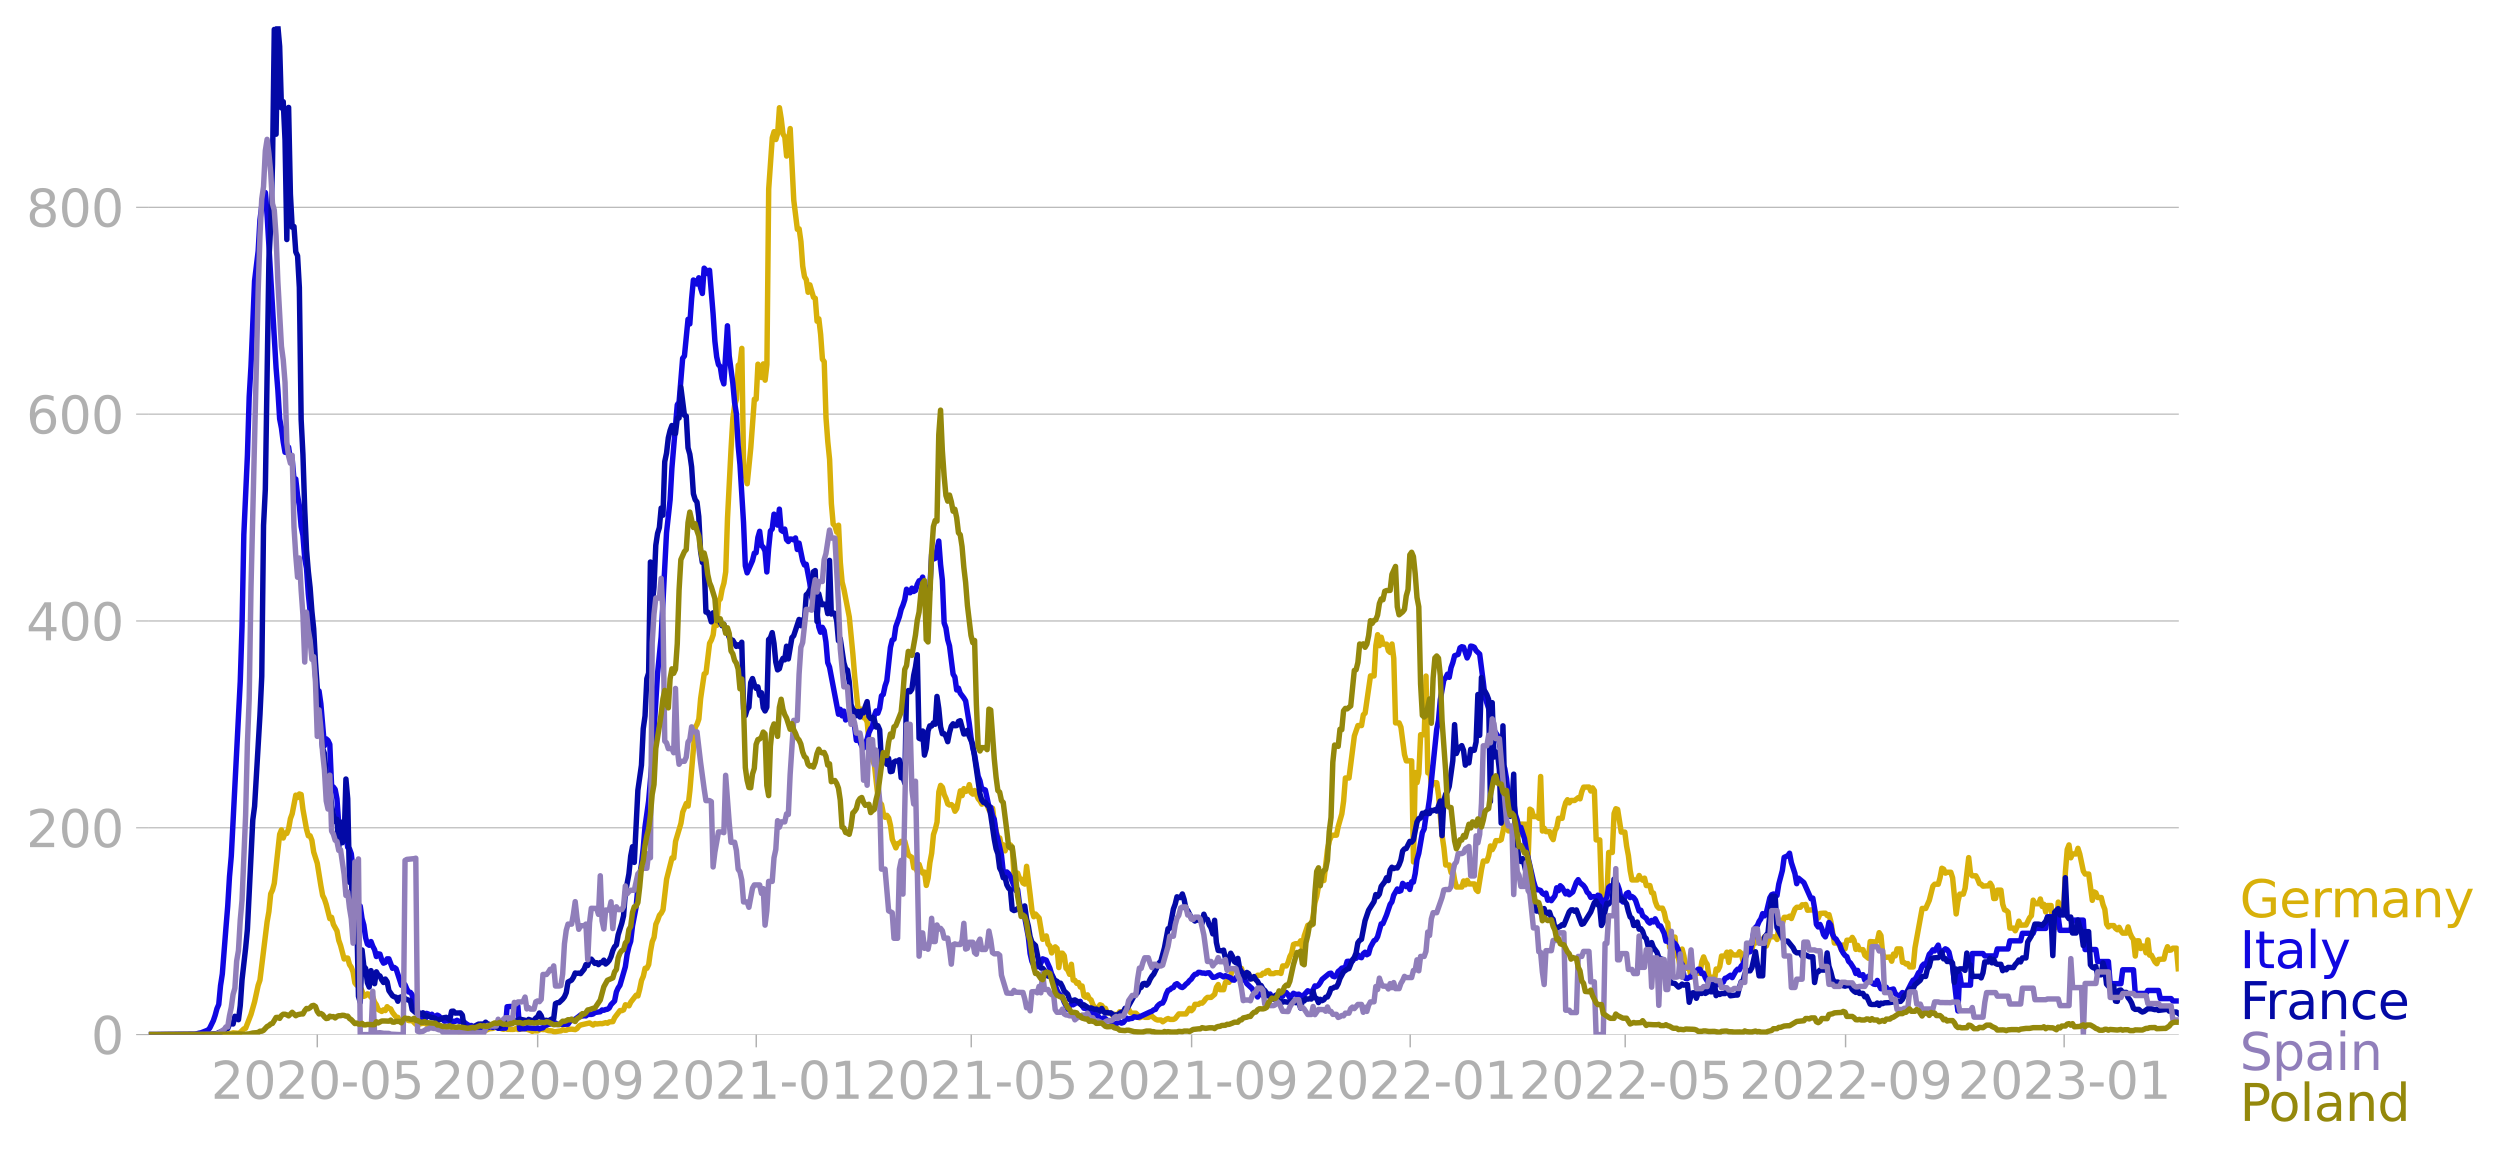 <svg xmlns="http://www.w3.org/2000/svg" xmlns:xlink="http://www.w3.org/1999/xlink" width="916.28" height="424.326" viewBox="0 0 687.21 318.245"><defs><style>*{stroke-linejoin:round;stroke-linecap:butt}</style></defs><g id="figure_1"><path id="patch_1" d="M0 318.245h687.21V0H0v318.245z" style="fill:none"/><g id="axes_1"><path id="patch_2" d="M40.922 284.4h558V7.2h-558v277.2z" style="fill:none"/><g id="matplotlib.axis_1"><g id="xtick_1"><g id="line2d_1"><defs><path id="m350185d85d" d="M0 0v3.5" style="stroke:#b0b0b0;stroke-width:.4"/></defs><use xlink:href="#m350185d85d" x="87.217" y="284.4" style="fill:#b0b0b0;stroke:#b0b0b0;stroke-width:.4"/></g><g id="text_1" style="fill:#b0b0b0" transform="matrix(.14 0 0 -.14 57.97 302.038)"><defs><path id="DejaVuSans-32" d="M1228 531h2203V0H469v531q359 372 979 998 621 627 780 809 303 340 423 576 121 236 121 464 0 372-261 606-261 235-680 235-297 0-627-103-329-103-704-313v638q381 153 712 231 332 78 607 78 725 0 1156-363 431-362 431-968 0-288-108-546-107-257-392-607-78-91-497-524-418-433-1181-1211z" transform="scale(.016)"/><path id="DejaVuSans-30" d="M2034 4250q-487 0-733-480-245-479-245-1442 0-959 245-1439 246-480 733-480 491 0 736 480 246 480 246 1439 0 963-246 1442-245 480-736 480zm0 500q785 0 1199-621 414-620 414-1801 0-1178-414-1799Q2819-91 2034-91q-784 0-1198 620-414 621-414 1799 0 1181 414 1801 414 621 1198 621z" transform="scale(.016)"/><path id="DejaVuSans-2d" d="M313 2009h1684v-512H313v512z" transform="scale(.016)"/><path id="DejaVuSans-35" d="M691 4666h2478v-532H1269V2991q137 47 274 70 138 23 276 23 781 0 1237-428 457-428 457-1159 0-753-469-1171Q2575-91 1722-91q-294 0-599 50Q819 9 494 109v635q281-153 581-228t634-75q541 0 856 284 316 284 316 772 0 487-316 771-315 285-856 285-253 0-505-56-251-56-513-175v2344z" transform="scale(.016)"/></defs><use xlink:href="#DejaVuSans-32"/><use xlink:href="#DejaVuSans-30" x="63.623"/><use xlink:href="#DejaVuSans-32" x="127.246"/><use xlink:href="#DejaVuSans-30" x="190.869"/><use xlink:href="#DejaVuSans-2d" x="254.492"/><use xlink:href="#DejaVuSans-30" x="290.576"/><use xlink:href="#DejaVuSans-35" x="354.199"/></g></g><g id="xtick_2"><use xlink:href="#m350185d85d" id="line2d_2" x="147.795" y="284.4" style="fill:#b0b0b0;stroke:#b0b0b0;stroke-width:.4"/><g id="text_2" style="fill:#b0b0b0" transform="matrix(.14 0 0 -.14 118.547 302.038)"><defs><path id="DejaVuSans-39" d="M703 97v575q238-113 481-172 244-59 479-59 625 0 954 420 330 420 377 1277-181-269-460-413-278-144-615-144-700 0-1108 423-408 424-408 1159 0 718 425 1152 425 435 1131 435 810 0 1236-621 427-620 427-1801 0-1103-524-1761Q2575-91 1691-91q-238 0-482 47Q966 3 703 97zm1256 1978q425 0 673 290 249 291 249 798 0 503-249 795-248 292-673 292t-673-292q-248-292-248-795 0-507 248-798 248-290 673-290z" transform="scale(.016)"/></defs><use xlink:href="#DejaVuSans-32"/><use xlink:href="#DejaVuSans-30" x="63.623"/><use xlink:href="#DejaVuSans-32" x="127.246"/><use xlink:href="#DejaVuSans-30" x="190.869"/><use xlink:href="#DejaVuSans-2d" x="254.492"/><use xlink:href="#DejaVuSans-30" x="290.576"/><use xlink:href="#DejaVuSans-39" x="354.199"/></g></g><g id="xtick_3"><use xlink:href="#m350185d85d" id="line2d_3" x="207.879" y="284.4" style="fill:#b0b0b0;stroke:#b0b0b0;stroke-width:.4"/><g id="text_3" style="fill:#b0b0b0" transform="matrix(.14 0 0 -.14 178.631 302.038)"><defs><path id="DejaVuSans-31" d="M794 531h1031v3560L703 3866v575l1116 225h631V531h1031V0H794v531z" transform="scale(.016)"/></defs><use xlink:href="#DejaVuSans-32"/><use xlink:href="#DejaVuSans-30" x="63.623"/><use xlink:href="#DejaVuSans-32" x="127.246"/><use xlink:href="#DejaVuSans-31" x="190.869"/><use xlink:href="#DejaVuSans-2d" x="254.492"/><use xlink:href="#DejaVuSans-30" x="290.576"/><use xlink:href="#DejaVuSans-31" x="354.199"/></g></g><g id="xtick_4"><use xlink:href="#m350185d85d" id="line2d_4" x="266.979" y="284.4" style="fill:#b0b0b0;stroke:#b0b0b0;stroke-width:.4"/><g id="text_4" style="fill:#b0b0b0" transform="matrix(.14 0 0 -.14 237.731 302.038)"><use xlink:href="#DejaVuSans-32"/><use xlink:href="#DejaVuSans-30" x="63.623"/><use xlink:href="#DejaVuSans-32" x="127.246"/><use xlink:href="#DejaVuSans-31" x="190.869"/><use xlink:href="#DejaVuSans-2d" x="254.492"/><use xlink:href="#DejaVuSans-30" x="290.576"/><use xlink:href="#DejaVuSans-35" x="354.199"/></g></g><g id="xtick_5"><use xlink:href="#m350185d85d" id="line2d_5" x="327.556" y="284.4" style="fill:#b0b0b0;stroke:#b0b0b0;stroke-width:.4"/><g id="text_5" style="fill:#b0b0b0" transform="matrix(.14 0 0 -.14 298.308 302.038)"><use xlink:href="#DejaVuSans-32"/><use xlink:href="#DejaVuSans-30" x="63.623"/><use xlink:href="#DejaVuSans-32" x="127.246"/><use xlink:href="#DejaVuSans-31" x="190.869"/><use xlink:href="#DejaVuSans-2d" x="254.492"/><use xlink:href="#DejaVuSans-30" x="290.576"/><use xlink:href="#DejaVuSans-39" x="354.199"/></g></g><g id="xtick_6"><use xlink:href="#m350185d85d" id="line2d_6" x="387.641" y="284.4" style="fill:#b0b0b0;stroke:#b0b0b0;stroke-width:.4"/><g id="text_6" style="fill:#b0b0b0" transform="matrix(.14 0 0 -.14 358.393 302.038)"><use xlink:href="#DejaVuSans-32"/><use xlink:href="#DejaVuSans-30" x="63.623"/><use xlink:href="#DejaVuSans-32" x="127.246"/><use xlink:href="#DejaVuSans-32" x="190.869"/><use xlink:href="#DejaVuSans-2d" x="254.492"/><use xlink:href="#DejaVuSans-30" x="290.576"/><use xlink:href="#DejaVuSans-31" x="354.199"/></g></g><g id="xtick_7"><use xlink:href="#m350185d85d" id="line2d_7" x="446.741" y="284.4" style="fill:#b0b0b0;stroke:#b0b0b0;stroke-width:.4"/><g id="text_7" style="fill:#b0b0b0" transform="matrix(.14 0 0 -.14 417.493 302.038)"><use xlink:href="#DejaVuSans-32"/><use xlink:href="#DejaVuSans-30" x="63.623"/><use xlink:href="#DejaVuSans-32" x="127.246"/><use xlink:href="#DejaVuSans-32" x="190.869"/><use xlink:href="#DejaVuSans-2d" x="254.492"/><use xlink:href="#DejaVuSans-30" x="290.576"/><use xlink:href="#DejaVuSans-35" x="354.199"/></g></g><g id="xtick_8"><use xlink:href="#m350185d85d" id="line2d_8" x="507.318" y="284.4" style="fill:#b0b0b0;stroke:#b0b0b0;stroke-width:.4"/><g id="text_8" style="fill:#b0b0b0" transform="matrix(.14 0 0 -.14 478.07 302.038)"><use xlink:href="#DejaVuSans-32"/><use xlink:href="#DejaVuSans-30" x="63.623"/><use xlink:href="#DejaVuSans-32" x="127.246"/><use xlink:href="#DejaVuSans-32" x="190.869"/><use xlink:href="#DejaVuSans-2d" x="254.492"/><use xlink:href="#DejaVuSans-30" x="290.576"/><use xlink:href="#DejaVuSans-39" x="354.199"/></g></g><g id="xtick_9"><use xlink:href="#m350185d85d" id="line2d_9" x="567.403" y="284.4" style="fill:#b0b0b0;stroke:#b0b0b0;stroke-width:.4"/><g id="text_9" style="fill:#b0b0b0" transform="matrix(.14 0 0 -.14 538.155 302.038)"><defs><path id="DejaVuSans-33" d="M2597 2516q453-97 707-404 255-306 255-756 0-690-475-1069Q2609-91 1734-91q-293 0-604 58T488 141v609q262-153 574-231 313-78 654-78 593 0 904 234t311 681q0 413-289 645-289 233-804 233h-544v519h569q465 0 712 186t247 536q0 359-255 551-254 193-729 193-260 0-557-57-297-56-653-174v562q360 100 674 150t592 50q719 0 1137-327 419-326 419-882 0-388-222-655t-631-370z" transform="scale(.016)"/></defs><use xlink:href="#DejaVuSans-32"/><use xlink:href="#DejaVuSans-30" x="63.623"/><use xlink:href="#DejaVuSans-32" x="127.246"/><use xlink:href="#DejaVuSans-33" x="190.869"/><use xlink:href="#DejaVuSans-2d" x="254.492"/><use xlink:href="#DejaVuSans-30" x="290.576"/><use xlink:href="#DejaVuSans-31" x="354.199"/></g></g></g><g id="matplotlib.axis_2"><g id="ytick_1"><path id="line2d_10" d="M40.922 284.4h558" clip-path="url(#p848be36800)" style="fill:none;stroke:#b0b0b0;stroke-width:.3;stroke-linecap:square"/><g id="line2d_11"><defs><path id="m5c9bb2a966" d="M0 0h-3.5" style="stroke:#b0b0b0;stroke-width:.3"/></defs><use xlink:href="#m5c9bb2a966" x="40.922" y="284.4" style="fill:#b0b0b0;stroke:#b0b0b0;stroke-width:.3"/></g><use xlink:href="#DejaVuSans-30" id="text_10" style="fill:#b0b0b0" transform="matrix(.14 0 0 -.14 25.015 289.719)"/></g><g id="ytick_2"><path id="line2d_12" d="M40.922 227.547h558" clip-path="url(#p848be36800)" style="fill:none;stroke:#b0b0b0;stroke-width:.3;stroke-linecap:square"/><use xlink:href="#m5c9bb2a966" id="line2d_13" x="40.922" y="227.547" style="fill:#b0b0b0;stroke:#b0b0b0;stroke-width:.3"/><g id="text_11" style="fill:#b0b0b0" transform="matrix(.14 0 0 -.14 7.2 232.866)"><use xlink:href="#DejaVuSans-32"/><use xlink:href="#DejaVuSans-30" x="63.623"/><use xlink:href="#DejaVuSans-30" x="127.246"/></g></g><g id="ytick_3"><path id="line2d_14" d="M40.922 170.694h558" clip-path="url(#p848be36800)" style="fill:none;stroke:#b0b0b0;stroke-width:.3;stroke-linecap:square"/><use xlink:href="#m5c9bb2a966" id="line2d_15" x="40.922" y="170.694" style="fill:#b0b0b0;stroke:#b0b0b0;stroke-width:.3"/><g id="text_12" style="fill:#b0b0b0" transform="matrix(.14 0 0 -.14 7.2 176.012)"><defs><path id="DejaVuSans-34" d="M2419 4116 825 1625h1594v2491zm-166 550h794V1625h666v-525h-666V0h-628v1100H313v609l1940 2957z" transform="scale(.016)"/></defs><use xlink:href="#DejaVuSans-34"/><use xlink:href="#DejaVuSans-30" x="63.623"/><use xlink:href="#DejaVuSans-30" x="127.246"/></g></g><g id="ytick_4"><path id="line2d_16" d="M40.922 113.84h558" clip-path="url(#p848be36800)" style="fill:none;stroke:#b0b0b0;stroke-width:.3;stroke-linecap:square"/><use xlink:href="#m5c9bb2a966" id="line2d_17" x="40.922" y="113.84" style="fill:#b0b0b0;stroke:#b0b0b0;stroke-width:.3"/><g id="text_13" style="fill:#b0b0b0" transform="matrix(.14 0 0 -.14 7.2 119.16)"><defs><path id="DejaVuSans-36" d="M2113 2584q-425 0-674-291-248-290-248-796 0-503 248-796 249-292 674-292t673 292q248 293 248 796 0 506-248 796-248 291-673 291zm1253 1979v-575q-238 112-480 171-242 60-480 60-625 0-955-422-329-422-376-1275 184 272 462 417 279 145 613 145 703 0 1111-427 408-426 408-1160 0-719-425-1154Q2819-91 2113-91q-810 0-1238 620-428 621-428 1799 0 1106 525 1764t1409 658q238 0 480-47t505-140z" transform="scale(.016)"/></defs><use xlink:href="#DejaVuSans-36"/><use xlink:href="#DejaVuSans-30" x="63.623"/><use xlink:href="#DejaVuSans-30" x="127.246"/></g></g><g id="ytick_5"><path id="line2d_18" d="M40.922 56.987h558" clip-path="url(#p848be36800)" style="fill:none;stroke:#b0b0b0;stroke-width:.3;stroke-linecap:square"/><use xlink:href="#m5c9bb2a966" id="line2d_19" x="40.922" y="56.987" style="fill:#b0b0b0;stroke:#b0b0b0;stroke-width:.3"/><g id="text_14" style="fill:#b0b0b0" transform="matrix(.14 0 0 -.14 7.2 62.306)"><defs><path id="DejaVuSans-38" d="M2034 2216q-450 0-708-241-257-241-257-662 0-422 257-663 258-241 708-241t709 242q260 243 260 662 0 421-258 662-257 241-711 241zm-631 268q-406 100-633 378-226 279-226 679 0 559 398 884 399 325 1092 325 697 0 1094-325t397-884q0-400-227-679-226-278-629-378 456-106 710-416 255-309 255-755 0-679-414-1042Q2806-91 2034-91q-771 0-1186 362-414 363-414 1042 0 446 256 755 257 310 713 416zm-231 997q0-362 226-565 227-203 636-203 407 0 636 203 230 203 230 565 0 363-230 566-229 203-636 203-409 0-636-203-226-203-226-566z" transform="scale(.016)"/></defs><use xlink:href="#DejaVuSans-38"/><use xlink:href="#DejaVuSans-30" x="63.623"/><use xlink:href="#DejaVuSans-30" x="127.246"/></g></g></g><path id="line2d_20" d="m40.922 284.4 20.685-.081 1.97-.244.493-.162 1.477.122.493-.244.985-.975.492-.162 1.478-3.817.985-3.452.985-4.549.492-1.42 1.97-16.042.493-2.802.492-4.873.493-1.056.492-1.827 1.478-13.482.492-1.219.493 2.234.492-1.38.493.12.492-1.258.493-2.802.492-1.34.985-5.117.493.65.492-.975.493.163.492 4.06.985 5.483.493 1.787h.492l.493 1.259.492 3.208.985 3.086.985 6.132.493 2.72.492.976.493 1.502.985 3.899.492-.366.493 1.95.985 1.786.492 2.6.493 1.38.985 3.736.492-.284.493.04.492 1.787.493.731.492 1.3.493 3.005.492.609.493.081.492.447.493 1.096.492 1.462.493-.203.492-.487.493.122.492.812.493-.04.492 1.38.493.73.492 1.3.985.528.493-.446.492.203.493-1.056.492.447.493.162.492.975.985 1.258.493.082.492 1.137.493-.488h.492l.493-.324.985.568h.985l.985.975.492-.203.493.203.492-.163.985-.122 1.478.934H119.722l.493.163h.492l.493-.122.985.163.492-.041.985.284.493.366.492.203.493.08.492.204.493.081 1.97-.081.985-.487 1.97.08h.492l.493.123h.492l.493.284.985-.447.492-.243.985-.082.493-.203.492-.325 1.478.65.492.122.493-.244.492.244 1.478.04.492-.04.493-.244.492.285 1.97-.244 1.478.528.492.244.493-.163.985.04.492-.324.493-.122.492.081.493-.04.985.325.985.08.492.204h.492l.985-.163.493-.04.492-.325.493.122h.492l.493-.244.985-.04.985.121.492-.284.493-.65.492-.325 2.463-.568.985.568.492-.406.493.122.985-.122.492.04.985-.283.493.162.492-.365.985-.082.493-1.096 1.477-1.95.493.041.492-.243.493-1.381.985.284.492-1.015 1.478-1.909.492.203.493-1.868.492-2.396.493-1.137.492-2.193h.493l.492-1.015.493-3.614.492-2.68.493-1.178.492-3.614.493-1.097.492-1.38.493-.569.492-.934.985-8.406 1.478-5.848.492.04.493-4.588 1.477-4.954.493-3.087.985-2.396.492.731.493-4.264 1.477-17.421.493-.812.492-1.422.493-5.644.985-6.782.492-.244.985-8.162.493-.894.492-1.421.493-4.183.492 1.584.493-6.741.492-.528.493-2.68.492-1.665.493-3.127.492-14.701.985-19.208.493-8.366.492-3.573.493-1.544.492-9.38.493-.406.492-4.224.493 33.016.985 4.182.985-9.868.985-13.36h.492l.493-9.625.985 3.655.492-3.736.493 4.467.492-4.304.493-48.244.985-14.092.492-1.665.493 2.152.492-1.665.493-7.066.492 3.046.493 4.183.492.812.493 5.239.985-7.554.985 19.696.985 8 .492-.122.493 3.493.492 6.74.493 2.925.492.812.493 3.452.492-2.03.985 3.41.493.285.492 6.294.493-.65.492 4.264.493 6.823.492.69.493 15.432.492 6.578.493 4.873.492 12.143.493 5.604.492.528.493 1.705.492-1.908.493 10.274.492 5.36.493 1.95 1.477 7.634.985 10.193.493 6.05.985 9.544.492-.487.493.081.492 2.315.493.162.492 1.056.493 5.28.985 5.278.492 1.056.985 8.975.493 1.543.492.488.493 2.477.492 1.056.493-.528.492.69.493 2.071.492 3.817.985 2.356.493-1.178.492-.122.493-.487h.985l.985 3.777.985.65.492 2.842.493-.04.492 1.096.493-1.99.492 1.502.493.894.492-.284.493 3.654.492-1.99.493-4.263.492-2.6.493-5.116.492-1.462.493-1.99.492-8.284.493-1.787.492.528.493 1.99.492 1.096.493 1.503.492.284.493-.122.492.447.493 1.38.492-.73.985-4.874.492 1.3.493-1.909.492.772.493-.203.492-1.665.493 2.193.492.406.493-.975.985 2.274.492.569.493.893.492-.243.493-.69.985 2.517.492.69.493-1.137.492 3.818.985 4.75.493-.405.492 2.518.493-.65.492 1.665.493-1.462.492.284.493-.447.492.853.493 7.635.492.568.493-1.3.492 1.382.493.284.492 1.056.493.284.492-4.873.985 7.878.493 4.305.492 1.665.493-.731.985 1.096.985 5.848.492-.65.493-.284.492 2.274.493.487.492 1.909.493-1.218.492-.447.493.447.492 5.238.493-3.939h.492l.493.65.492 3.492.493.488.492 1.177.493-2.761.492 4.345.493.081.492.813.493-.204.492 1.219.493-.285.492 2.762.493.325.492-.65.493 1.056.492.325.493 1.3.492.811h.985l.493-.771.492.203.493.812.492-.04.493 1.258h.985l.492.69.493-.324.492.365.493-.406.492-.65h.985l.493-.365.985-.244.492.853.493.163h.985l.492.487.493.772.985-.366.492.244h.985l.493-.285h.492l.985.813.493.203h.985l.492.487.985-.69.493-.203.492.243h.985l.493-.243.985-1.26h1.97l.985-1.542.492.65.493-.488.492-1.259h.985l.493-.365.492.04.493-.487.492-.69.493-.407h.985l.985-.852.492-1.95.493-.73.492 1.42h.985l.493-1.99.492-.527.493.487.985-3.736h.985l.492.569.493-.812.492.162.493 1.95.492-.326h.985l.493.731.492.447.493-.365.492-.041.493-.528h.985l.492-.569.493.082.492-.65.493-.162.492.852h.985l.493-.243h.985l.492.203.493-2.071h.985l.492-.975.493-1.624.492-.894.493-2.396.492-.203h.985l.493-.812.492 1.909.493-3.25.985-2.923h.985l.492-2.68.493-3.574.492-1.705.493-2.843.492-1.503h.985l.985-8.528.493-2.355.492-1.178.493-.406h.985l.492-2.396.985-3.451.493-3.534.492-6.335h.985l1.478-11.573.985-2.843h.985l.492-2.964.493-.447 1.477-10.234h.985l.492-8.325.493-3.005.492 3.005.493-2.314.492 1.908h.985l.493 1.828.492.446.493-2.314.492 3.939.493 17.746h.985l.492 1.178.985 7.553.493 1.706h1.477l.493 27.777.492-24.57.493 2.762.492-2.436.493-10.721h.985l.492-16.122.493 26.6.492-1.544.493 5.157.492-.893h.985l.493 3.452.985 11.127.492 3.33.493 4.71h.985l.492 2.071.493-.852.492 2.964.493 1.868h1.477l.493-1.665.492 1.056.493-1.218.492.974h1.478l.492 1.625.493.446.985-6.091.492-2.274h.985l.493-1.462.492-2.68.493 1.015.492-.934.493-1.543h.985l.492-.284.985-4.67.493.73.492 1.544h.985l.493-1.056.492 2.883.493-.081.492-.975.493-2.64 1.477.041.493 9.543.492-13.685.493.325.492 1.705h.985l.493.488.492-11.493.493 14.985.492-.771.493.934h.985l.492 1.421.493.772.492-2.437.493-.893.492-2.518h.985l.493-2.6.492-1.745.493-.772.492.853.493-.65h.985l.985-.772.492.325.493-1.99.492-1.218 1.478-.04.492 1.096.493-.853.492.731.493 13.564h.985l.492 14.538.985 1.218.493-.568.492-11.736h.985l.493-10.721.492-1.3.493.203.985 6.213h.985l.492 3.858.493 2.6.492 4.142.493 2.558h1.477l.493-1.218.492.893.493.406.492-.568.493 2.03h.985l.492 1.95.493.121.492 2.315.493 1.3.492.527h.985l.493 1.178.492 2.274.493.65.492 6.7.493.528.492-3.37h.493l.492 4.954.493.934.492 2.721.493-5.32.492 1.909.493 3.37h.985l.492 2.478.493-2.193.492 1.665.493-.61h.985l.492-3.167.493-1.3.492 1.34.493.69.492 3.534h.985l.493.812.492-3.046.493.325.492-1.015.493-2.883h.985l.492-1.056.493 2.802.492-2.883.493.609.492.244h.985l.493-.894.492.447.493 2.152.492-1.015.493-1.909h.985l.492-.243.493-2.559.492.731.493-1.502.492.65h.985l.493-.894.492 2.558.985-2.599.985.082h.492l.493.73.492-3.451.493-1.828.492.812.493-1.624h.985l.492-.325.493.65.985-2.599.492-.487h.985l.493-.69.492.04.493-.122.492 1.584.985-.081h.493l.492.162.493 1.218.492.853.493-1.259.985-.081h.492l.493.65.492-.244.493 1.828.985 5.97h.985l.492.811.493 1.097.492-1.38.493 1.055.492-2.355h.985l.493-.772.492.812.493 2.477.492-1.096.493 1.178h.985l.492 1.543.985.812.493-4.589.985.081h.492l.493-.243.492-2.275.493.772.492 5.036.493.974 1.477-.081.493 1.137.492-1.95.493.488.492-1.908h.985l.493 3.654.492.082.493.406.492-.122.493.934h.985l.492-5.239 1.97-10.842h.985l.985-2.234.985-3.898.493-.528h.985l.492-1.787.493-2.6.492.244.493 1.097.492-.244h.985l.493 1.503.985 9.95.492-3.453.493-1.99h.985l.492-1.624.985-8.406.493 4.304.492.69h.985l.493.894.492 1.26.493.162.492.528.985-.082h.493l.492-.73.493.812.492 3.41.493-.04.492-2.274h.985l.493 3.898.492 1.503.493.203.492.447.493 4.386h.985l.492.73.493-1.055.492-1.584.493 1.096 1.477-.04.985-1.99.493-.569.492-4.264.493.975h.985l.492-1.3.493 2.031.492-.569.493 2.112.492-1.787h.985l.493 5.97.492.162.493-.121.492-6.945.493 1.747h.985l.492-10.112.493-6.092.492-1.259.493 3.534.492-1.056h.985l.493-1.543.492 1.543.985 4.71.493.813h.985l.985 7.228.492-2.315.493.244.492 1.3h.985l.493 1.99.492 1.258.493 4.061.492.772.493-.366h.985l.492.772.493.365.492-.65.493.975.492.61h.985l.493-1.706.492 1.665.493 1.096.492.69.493 4.549.492-4.183h.493l.492 2.112.493-.69.492.08.493 1.787.492-3.533.493 4.183h.492l.985 1.868.493.487.492-1.177.985-.081h.493l.492-2.153.493-1.259.492.975.493-.081.492-.488h.985l.493 5.645h0" clip-path="url(#p848be36800)" style="fill:none;stroke:#d8b009;stroke-width:1.5;stroke-linecap:square"/><path id="line2d_21" d="m40.922 284.4 12.313-.081.492-.04.985-.285.493-.081 1.97-.772.492-.568.985-2.03.493-1.463.492-1.827.493-1.137.492-5.198.493-3.208.985-12.549.492-6.01.493-8.162.492-5.645 2.463-47.96.492-15.31.493-25.096.985-21.726.492-16.163.493-8.447.985-23.431.985-8.163.492-8.568.493-3.818.985-3.736.492 6.213 2.463 41.95.492 6.091.493 7.96.492 2.518.493 3.817.492 2.843.493.08.492-1.461.493 3.452.492-.203.493 5.563.492-.081.493 4.548.492 2.762.493 5.726.492 2.477.493 6.294.492 2.721.493 7.025.492 4.914.493 6.173.492 4.63.985 13.4.493-2.396.492 3.493.985 11.533.493-1.868.492.447.493 1.055.492 11.371.493.366.492.65.493 2.598.492 7.066.493.488.492.04.493 1.665.492.812.493 3.25.492.405.493 1.381.985 8.853.492 1.38.493 3.859.492.284.493 3.411.492 1.787.493 3.492.492 1.746.493.325.492-1.015.493 1.3.492.934.493 1.868.492-.731.493.08.492 1.585.493.893.492-.203.493-.975h.492l.985 2.6.493-.244.492.365 1.478 4.548.492-.527.493.365.492 1.178.493.812.492.122.493.65.492 3.005.493 1.3.492.69.493 1.664.492.082.493.69.492-.203.493-2.112.492.163.493.609.492-.528.493.609.492-.081.493-.284.492.243.493.731.492.122.493.569.492-.082.493-.203.492.528.493.081.492-.324.493.04.492-.284.493.244.985.08.492.163.493.406.985.61.492-.082.493.325 1.477.569.493-.163h.492l.493-.122.492-.284.493.244.985-.285.492.244.493-.325.985.569 1.477-.04h.493l.492-5.89.985-.08 1.478.162.492-.244.493 6.295.492-.122.985.04.493-.243 2.462.162.493-.162.492.284.493-.203.492-.081.493-.61.492-.121.493-.244.492-.08.493-.326.984.04.493.407 2.955-.081.492-.731.493-.325.985-.325.985-.731.492-.406.493.284.492-.081.493.04.492-.405h.985l.493-.122.492-.406 1.478-.203.492-.488.493.081.492-.203.493-.08.492-.326.493-.934.985-1.015.492-2.477.493-1.097.492-.73 1.478-5.077.492-3.41.493-2.153.492-1.462.493-4.224.985-5.157.492-5.36.985-6.457.493-4.386.492-5.93.985-6.984.985-11.33 1.478-23.797.985-9.99 1.477-28.67.985-9.056.493-8.731 1.477-17.422.493-.69.985-12.061.492-.65.985-10.07.493 1.258.492-6.863.493-5.198.492.244.493.852.492-1.705.493 2.761.492 1.543.493-6.944.492.528.493.975.492-.934.985 11.98.493 7.512.492 4.305.493 2.152.492.528.493 3.249.492 1.502.985-15.96.493 8.285.985 7.432.492 5.36.493 3.087.492 8.852.493 5.158.985 15.96.492 11.857.493 1.909 1.477-3.37.493-2.031.492-.122.493-4.183.492-1.705.493 3.939.492.406.493 1.096.492 5.726.493-6.416.492-4.833.493-.568.492-4.061.493 1.34.492 1.665.493-4.386.492 5.807.493.325.492-.65.493 2.884.492.528.493-.69.492.04.493.203.492-.528.493 3.168.492-1.747.985 4.833.493 1.178.492-.203.985 5.238.493 3.696.492 1.705.493-.365.492 2.883.493 4.061.492 1.462.493-1.34.492.893.493 3.127.492 5.685.493 1.219 2.462 12.954.493-1.34.492 1.787.493-1.3.492 2.437.493-.447.985-1.462.492 2.071.493 1.584.492 3.858.493-1.178.492 1.625.493 1.137.492.528.985-2.437.493-1.787.492-1.096.493-.61.492-2.923.493-1.34.492.609.493-1.38.492-3.371.493-.407.492-2.314.493-1.462.985-9.137.492-2.03.493-.244.492-3.412.985-2.761.493-1.99.492-1.178.493-1.502.492-2.883.493.852.492.122.493-1.259.492.894.493-.285.492-1.665.493-.974.492.162.493-1.177.985 9.3.492-6.498.493.568.492-9.624.493 1.3.492-.204.985-4.751.493 6.416.492 4.345.493 11.737.492 1.38.493 3.249.492 1.706.985 7.756.493.812.492 3.533.493-.487.492 1.38.985 1.3.492.812.985 6.132.493 3.899.492 2.964.493 1.828.985 5.888.492 1.218.493 2.275.492.08.493.204.985 4.548.492.203.493 2.315.492 1.015.493 3.574.492 1.868.985 4.386.493 4.588.492 1.503.493-1.462.492.447.493.853 1.477 3.776.493-.284.492 3.736.493 1.706.985 2.274.985 5.36.492 4.548.493 2.153.492 1.056.493-.285.492.69.493-.365.492-.609.493-1.178.985.366.985 2.193.492 1.584.493 1.015.492 2.07.493 1.382.492.974.493.366.492.609.493 1.3.985 1.99.492-.854.493-.487.492.122.493-.284.492-.447.493.244.492-.447.493 1.137.492.73.493.082.492-.122.493.731.985.731.492.122.493.406.492.203.493.731.492.163.493-.366.492.163.493.568.492-.04.985.406.493.406.492.08.985-.486.493.324.492-.162.985-1.178.493.244.492-.162.493-.041.492-.447.985.163.493-.122 2.955-1.38.492-.163.493-.406.492-.122.493-.853.492-.487.493-.325.492-.081.493-.934.492-1.544.493-1.015.492-.162.493-.447.492-.162.493-.813.492-.243.985.893.493.163.492-.366.493-.568.492-.366.493-.61.492-.405.493-.772.492-.528.493-.08.492-.488.493.04.492.163h.493l.492.122.493-.163.492-.04.985 1.259.493-.041.492-.163.493-.324.492-.163.985.569.493-.325 1.477.609.493.569.492.04.493-.73.492-.041.985.243.493.488h.492l.493 1.015 1.477 1.38.493.975.492.406.493.894.492-.853.985.365 1.478.163.492-.488.493 1.3.492.122.493-.406.492-.853 1.478.447.492-1.016h.493l.492.569.493.893.985-1.259.492.244.493.081.492-.081.985.69 1.478-1.624.492.244h.493l.492-.488.493-1.096.492.122.493-.325.492-.69.493-.894 1.97-1.624.492-.082.493.813.492.162.493-.406.492-1.056.493-.365.492-.528.985-.203.493-1.665.492-.04.493.202.492-.243.493-.731.492-.041.493-.934.492.609.493.162.492-1.096.493-.406.492.69.492-.284.493-1.787.985-1.787.492-.243.493-.853.985-3.533.492-.081.985-2.356.985-2.924.493-.69.492-1.827.985-1.706.493.65.492-.203.493-1.99.985.893.492-.568.493 1.34.492-2.112.493.081.492-2.314.493-3.858.492-1.706.985-5.726.493-.974.492-3.533.493-1.422.492-3.33 1.97-19.086.493-2.437.492-5.685.985-5.523.493-.528.492-1.015.493.853.492-2.64.493-1.38.492-1.91.985-.365.493-1.787.492-.324.493.121.985 2.965.492-1.015.493-2.234.492.081.493.244.492.934.985.934.985 7.635.493 4.304 1.477 4.467.493 4.305.492.203.985 1.503.493 2.03.985 5.929.492 1.056.493 2.883.492 4.914.493 1.705.492-.121.493-.244.492 3.614.493 1.543.492 2.6.493-.691.985 3.086.492 3.127 1.478 6.335.492 2.193.493 1.625.492.771.493.04.492.163.493.772.492.325.493-.366.492 1.95.493-.285.492.406.985-1.34.493-2.193.492.772.493-1.34.492.446.985 1.787.493-.69.492.934.985-.772.985-2.68.493-.69.492.812.985.812.493.69.492 1.138.493.406.492 1.015.493-.203h.492l.493.446.492-.852.493.203.985 3.167.492-2.03.493-.69.492-2.803.493-.406.492.244.493-.569.492-.771.493.771.492 1.422.493 2.802.492.528.985-2.315.493-.284.492 1.38.493-.284.492.325.493.69.985 2.965.492-.203.493 1.502.985.731.492.894.493.406.492-.731.493.406.492-.853.985 1.95h.493l.985 2.03.492 2.152.493-.04.492.568.493-1.178.492 1.016.493.284.492.73.493 1.179.492 3.167.493.61.492 3.167.493.771h.492l.493-.324.492-.163.493-.853.492-.203.985-1.015.493.04.492 1.178.493-.122.492 1.3.493.812.492.447.493.609.492.325.493-.731.492.447.493-.082.985-.852.492.203.493-1.056.492-.163.985-.69.493.65.985-1.787.492-.528.493.162.492-1.015.493-.487 1.477-3.98.493.528.985-5.32.492-1.38.493-.447.492-1.178.493-.73.492-1.422.493.609.492-.772.985-4.182.493-.853.492-.203.492.081.493.325.492-3.127.985-3.736.493-3.614.985-.447.492-.69.493 2.558.985 3.005.492 2.802.493-1.502 1.477 1.218 1.97 4.426.493-.162.492 2.883.493 4.345.492.69.493-.69.492 1.137.493 1.665.492.61.493-1.34.492-2.6.493.65.492 2.559.493 1.015.492.325.493.893.492.61.493 1.461.492.894.493.65.492.324.493 1.3.492.446.985 1.544.493 1.34.492-.853.493 1.3.492.04.493-.162.492 1.462.985-1.016.493 1.178.492.61.493.365.492.08.493-1.096.492 1.34.493.934h.492l.985-.406.493.772.492-.04.985-.244.493 1.218.492.447.493.203.492-.285.493-.609.985.366 1.477-2.924.493-.853.492-.162.493-.813.492-1.055.493-.406.492-1.462.493-.528.492.365.985-3.046.493-.487.492-.73.493.283.985-1.583.492 2.193.493-.285.985-.893.492.244.493.65.492 2.111.493 1.584.985 8.65.492 3.817.493-10.152.492 3.086h2.463l.492-8.69h2.955l.493.65h2.955l.492-1.91h2.955l.493-2.233h2.955l.492-2.071h2.955l.493-1.34h2.955l.492-3.208h2.955l.493 3.736h2.955l.492-2.802h2.955l.493 8.081h2.955l.492 3.29h2.955l.493 6.09h2.955l.492-3.817h2.955l.493 6.498h2.955l.492-.812h2.955l.493 2.233h2.955l.492.65h1.477" clip-path="url(#p848be36800)" style="fill:none;stroke:#1007e1;stroke-width:1.5;stroke-linecap:square"/><path id="line2d_22" d="m40.922 284.4 16.745-.081 1.97-.203.493-.285.985-.324.492-.285.493-.609.492.122.493-1.178.492-.203.493.122.492-2.112.493.325.492.61.493-3.858.492-7.148.985-8.65.493-5.198 1.477-30.05.493-3.737 1.477-25.096.493-10.6.492-41.502.493-9.95.985-63.228.492-9.137.493-16.894.492-37.158.493 28.792.492-29.685.493 5.563.492 16.894.493-1.706.492 10.559.493 27.33.492-36.305.493 23.838.492 9.096.493-.203.492 6.985.493 1.056.492 8.731.493 36.305.492 9.624.493 15.107.492 11.046.493 5.929.492 4.467.493 6.538.492 4.792.493 9.218.985 13.97.985 9.706.492 1.38.493 6.132.492 4.467.493-1.015.492 4.751.493 2.64.492 1.746.493-.609.492 7.716.493-6.985.492 5.685.493-.73.492-16.772.493 5.441.492 22.945.493-1.056.492 10.924.493-1.868.492.487.493 22.863.492 1.625.493-14.376.492 4.467.493.609.492 3.94.493 1.177.492-4.508.493 2.315.492 1.259.493-3.249.492.893.493.244.492 1.056.493.73.492-.933.493.73.492 2.437.985 1.422.493.284.492.122.493 1.096.492-1.056.493-.162.492-.04.493.568.985.406.492.162.493 2.437.985.853.492-.488.493.69.492.245.493-.447.492.974.493-.243 1.477.609.493.04.492.204.493.771.492-.487.493-.122.492-.325.985-.162.985.65.493-2.315.492-.04.493.527 1.477-.04.493.609.492 3.33.985.365.493.122h.492l.493.243.492-1.055.985-.528 1.478-.04.492-.488.493.447.492.121.493.488.985-.122h.492l.493.609 1.477-1.3.493-.243.985-.081.492-.163.493-.365.492.04.493.244.492-.203.493-.325 1.477.325.493.73.492-.974.985.366.493-.122.492-.61.493-.324.492-1.056.493.731.492 1.543.493-.244.492-.04.493.325.492-.447.493-.244.492-.08.492-4.143.493-.244.492-.04.985-.934.493-.65.492-1.137.493-2.924.985-.528.492-.771.493-1.178.492.081.493-.04.492.121.985-1.218.493-1.259.492.244.493-1.38.492-.366.985 1.177.493-.203.492.528.493-.568h.492l.493-.65.492 1.056.493-.406.492-.569.493-1.056.492-1.665.493-1.056.492-.487.493-2.802.985-3.127.492-2.071.493-6.213.985-5.32.492-4.914.493-2.558.492 4.304.985-19.817.985-6.904.493-10.03.492-3.493.493-10.233.492-1.584.493-30.498.492 11.899.493-5.036.492-11.451.493-3.29.492-1.584.493-5.36.492 1.95.493-14.701.492-2.356.493-4.223.492-2.03.493-1.34.492 1.99.493.202.492-4.183.493-.08.492-8.448.985 7.716.493.203.492 8.731.493 1.747.492 3.492.493 7.39.492 1.625.493.65.492 3.98.493 9.502.492 3.127.493.285.492 13.36h.493l.492.975.493 1.705.492-2.477.493.569.492 1.137.493.08.985 1.747.492-.406.493 1.909.492.284.493 1.421.492.65.493.162.985 1.665.492-.446.493.528.492-1.219.493 18.396.492 1.747.493-1.706.492-.569.493-6.781.492-1.097.493 1.625.492 1.055.493-.406.492 2.315.493-.69.492 4.101.493.894.492-1.016.493-18.599.492-.487.493-1.421.492 2.964.493 5.117.492 2.152.493-.325.492-1.827.493-1.015.492.406.493-3.736.492 3.492.985-5.848.493-.527 1.477-4.468.493 1.706.492-1.624.493.122.492-6.985.493-.447.492-.934.493-.406.492-4.548.493-.325.492 13.97.493-7.595.492 2.03.493.976.492-.163.493.081.492 2.518.493-14.62.492 14.742.493-.325.492.163.493 1.949.492 5.563.493-.568.985 6.578.492 1.706.493.325.492 3.167.493 6.336.492 1.299.493.406.492 1.34.493-1.137.492 1.503.493-1.665.492.528.493-1.787.492-1.3.493 4.061.492.61.493-.325.492.609.493 2.03.492-.365.493 1.137.492 8.771.493.041.492-.447.493 1.097.492-1.625.493 3.655.492-.122.493-2.517.492-.285.493.082.492-.407.493 4.914.492-.203.493 1.706.492-24.853.493-.61.492.326.493-.69.492-3.818.493-2.315.492-3.33.493 22.944.492.204.493-2.193.492 6.619.493-1.827.492-4.792.493-1.422.492.04.493-.852.492.366.493-7.635.492 3.29.493 5.035.492 1.909h.493l.492.73.493 1.462.492-2.517.493-1.746.492-.65.493.528.492-.04.493-1.138.492-.203.985 3.655.492-.081.493-.934.492 1.624.985 2.274 1.97 13.604.493 1.665.492.65.493-.04.492.77.493.245.492 2.436.985 6.741.493 2.6.492 1.38.493 3.899.492.934.493 1.746.492-.081.493 2.03.492.934.493.406.492 5.442.493.284.492-.162.493-.366.492-.081.493.853.492 1.096.493-2.599.492 3.533.493 1.99.492 2.924.493 1.502.985.935.985 4.913.492 1.26.493.08.492.569.493.934.492.65.493.04.492-.203.493.853.492.487.493.244.492.487.493.04.492.935.493 1.178.985.934.492 1.421.493.406.985-.284.985.568.492.61.493.365.492-.203 1.478.975.492-.122.985.406.493-.081.985.609.492-.772.493.894.492.365.493-.162.492.121h.493l.492.325.493.853.492-.65.493.163.492-.61.493-.243.492-.04.493-1.056.492.162 1.97-3.533.985-.934.493-1.259.492-.203.493-.975.492-.121.493.487.492-.528.493-1.097.492-.812.493-.568 1.477-3.087.493-.527.985-3.655.985-5.239.492-.122.985-5.279.493-1.34.492-2.03.493.202h.492l.493-.974.492 1.543.493 2.518.492.487.985 1.99.985.893.493-.365.492.162.493-.446.492 1.258.493-2.477.492 1.26.493.162.492 1.502.493.812.492 1.665.493-3.736.492 6.092.493 2.193.985.121.492-.203.493 2.112.492 2.965.493-2.6.492-1.624.493.894.492 1.38.493.366.492-1.218.493 2.802.492.852.493.569.492.975.493-1.34.492.324.493 1.503.492-.163.493-.528.492.853.493.488.492.934.493.203.492.934.493.406.985 1.38.492.285.985.081.493-.406.985 1.868.492-.325.493.325.492-.122 1.478.203.492-.487.985.528.493.04.492-.162.493 1.624.492-2.03.493.081.492-.61.493.123.492-.122.493.081.492-2.071.493 1.706.492.203.493 1.137.492-.894.493.366.492-.244.493-.69.492-.081.493-.934.492-1.381.493-.081.492-.325h.493l.492-.894.493-1.462.985-1.827.985-.731.492-.162.985-2.437.493-.61.492-1.258.493-2.802.492-.65.493-.284.985-5.117.984-2.883 1.478-2.355.492-1.95.493.569.492-.69.493-2.112.985-1.3.492-1.096.493.771.492-2.883.493-.771.492.365.493-.203.492.04.493-.852.492-1.3.493-2.518.492-.568.493-.122.985-1.95.492.204.493-.569.985-4.954.492-.934.493-.162.492-1.3.493.04.492-.405.493.406h.492l.493-.853.492.081.493-.244.492.366.985-2.762.493 9.503.492-9.665.493-1.706.492-.771.493-1.38.985-7.067.492-9.909.493 7.92.492-1.219.985-.934.493 1.3.492 4.06.493-.812.492.203.493-3.736.492.325.493-.081.492-2.274.493-13.036.492 11.208.493-15.878.492 3.452.493.365.492.894.493 1.3.492 28.06.493-27.167.492 14.944.493-1.421.492.568.493 4.305.492 14.7.493-26.72.492 18.03.493.203.492 4.751.493 1.868.492-3.045.493-8.528.492 18.111.493 1.544.492 4.101.493.244.492-.772.493 1.787.492 2.274.493 1.746.492 1.3.493 3.005.492 1.3.493 2.842.492.163.493-.488.492.934.493-.73.492-.407.493 1.543.492-.487.493-.081.492 1.462.493.487.492 2.396.493.122.492-.366.493-.203.492-.446.493.121 1.477-3.654.493-.528.492-.041.493.406.492-.365 1.478 3.939.492-.203 1.97-3.168.985-2.558.493-.488.492 1.056.493.406.492 5.28.493-.934.492-3.046.493-2.112.492.203.493-.568.492-.203.493-6.051.492.487.493 3.046.492 2.152.493-.487.492.568.493.325.492.69.493 2.031.492 1.543.493.406.492 1.95.493-.041.492-.893.493 1.949.492-.122.493.731.492 1.543.493.447.985 3.98.492-2.884.493 1.34.985 1.34.492 1.381.493.366.492.162.493 2.883.492.041.493 1.178.492 1.584.493.812.985.162.985.975.492-.285.493-.527.492.284.985-.203.493 4.914.492-1.828.493-.771.492-.041.493 1.543.492-1.462.493.122h.492l.493-1.137.492 1.137.493-.284.492-1.747.493 1.584h.492l.493-2.72.492 3.776.493-.69.492.365.493-.243h.985l.492-.894.985 1.503 1.478-.203h.492l.493-2.112.492-1.543.493-.203.492-1.909.493-.893h.985l.492-.853.985-4.386.985 6.62h.985l.493-10.518.985-1.34.985-9.99h.984l.493 8.568.985 1.909.985 1.827h.985l1.477 1.828.493 1.015.492.365h.985l.493.894.492-.406.493.08.985.529h.985l.492 7.066.493-2.721.492-.203.493-.487h1.477l.493-4.711.492 3.655.493 1.462.492 1.949.493.934h.985l.492.244.493.65.985.243.492-.162h.985l.493 1.056.492.487.493.325.492-.69.493.974h.985l.492.934.493-.162.985 2.152.492.122h.985l.493-.406.492.65.493-.61.492.122.493-.203 1.477-.081.985-.163.985-.162h.985l.493-.528.492-1.015.493-.447.985-1.462h.985l.492-1.096 1.478-1.26.492-1.055h.985l.493-2.071.492-.65.493-2.071.492-.284.985-.082h.493l.492-.324.493-1.219.492 1.868.493-.08.492.811h.985l.493.406.492 5.32.493-3.655.492.65.493-.69h.985l.492.406.493-4.751.492 3.167.493.081.492 3.168 1.97-.04.493.446.492-1.38.493-3.006h.985l.492-1.015.493 1.259.492-.934.493 1.096.492.244h.985l.493 1.746.492-.609.493.365.492-.65 1.478.041.492-.812.493-.528.492-.73.493.527.492-1.096h.985l.493-4.427.985-1.624.985-3.249h.985l.492.122.493.244.985-1.097.492-1.096h.985l.493 10.477.492-11.899.985-1.015.493 1.746h.985l.492-10.233.493 10.558.492.69.493-.446.492 4.386h.985l.493-3.574.492 1.95.493 1.42.492 3.656.493-3.818h.985l.492 9.097.493.65.492.243.493-.447.492 2.315h.985l.493-3.29.492 1.625.493 4.224.492.568h1.478l.492 4.102.493.08.492-3.045.493-.081.492.65h.985l.493 1.421.492.61.493.893.492 1.42.493.326h.985l.492.446.493.285.492-.163.985-.73h.985l.985.243.493-.122.492.325 1.97-.244.493-.08.492.527.493-.081.492.325h.985l.493.365h0" clip-path="url(#p848be36800)" style="fill:none;stroke:#0309a6;stroke-width:1.5;stroke-linecap:square"/><path id="line2d_23" d="m40.922 284.4 17.73-.081.985-.122.985-.487.493-.447.492-.244.493-.73h.492l.493-3.087.492-2.315.493-3.533.492-1.705.493-7.472.492-2.884.493-8.365.492-5.483.985-23.269.493-19.736.492-12.426.493-30.417 1.97-81.503.492-15.188.493-10.193.492-3.411.493-9.868.492-3.127.493 3.858.492 5.157.493 8.65.492 1.787.493 7.147.492 12.426.985 17.869.493 3.695.492 6.213.493 16.407.492 3.857.493 1.95.492-2.153.493 19.655.492 7.838.493 6.01.492-5.279.493 8.812.492 6.782.493 12.995.492-13.685.493 4.954.492 2.761.493 5.239.492-.73.493 6.984.492 14.904.493-7.27.492 5.036.493 6.782.492 4.71.493 8.488.492 2.233.493-9.3.492 15.351.493.853.492 1.665.493.365.492 2.437.493-.162.985 6.74.492 5.808.493-.934.492 4.345.493 3.005.492 6.7.493-22.334.492 2.192.493-3.005.492 48.285h2.955l.493-11.899.492 11.493 1.478-.122.985.163 1.477.04.493.203 2.462.122h.985l.493-47.879.492-.284 1.97-.203.493-.122.492 47.554.493.162.985-.121.985-.61.492-.04.493-.366.985.203h.492l.985.406.493-.04.492.609 2.463.04.492.082.985-.081 1.478.08.985.082 1.477.04h.985l.493-.121 1.97.081.985-1.99.492.163h1.97l.493-1.868.492.852.493.122.492-1.015.493-.365h.985l.492 1.786.493-.771.492-5.239.493.406.492-.528h.985l.493-.203.492-1.137.493 3.249.492-.366.493.407h.985l.492-1.99.493-.244.492.203.493-.609.492-6.863h.985l.493-.61.492-.811.493.325.492-1.26.492 5.523h.985l.493-.121.492-3.168.493-8.325.492-3.695.493-1.706h.985l.492-2.72.493-3.452.492 4.426.493 3.167.492-.974h.985l.493-.447.492 9.787.493-10.152.492-3.98 1.478.04.492 1.625.493-10.6.492 12.346.493 2.274.492-5.198h.985l.493-2.274.492 7.35.493-5.4.492-.57.493.772h.985l.492-.893.493-5.604.492 2.152.493-.609.492-.365h.985l.985-4.508.493-.487.492-.731.493-.325h.985l.492-4.061.493 1.178.492-59.087.493-7.92.492-4.385h.985l.493-5.4.492 9.664.493 35.046.492.487.493 1.584h.985l.492 1.137.493-17.665.492 16.61.493 4.223.492-.812h.985l.493-1.138.492-4.142.493-.73.492-3.452.493 1.38h.985l.985 8.366.985 7.269.492 3.249h.985l.493.284.492 17.95.493-4.062.985-5.563h.985l.492.203.493-15.757.985 13.077.492 5.32h.985l.493 2.233.492 5.198.493.69.492 2.234.493 6.05h.985l.492 1.463.985-5.239.493-.893h1.477l.493 2.314.492-1.3.493 10.031.492-3.939.493-8.081h.985l.492-6.497.493-2.275.492-7.918.493 1.786.492-1.462h.985l.493-2.192.492.162.493-10.924.985-14.944h.985l.492-12.67.493-7.391.492-1.34.985-9.097h.985l.493.203.492-5.604.493-2.761.492 3.37.493-2.883h.985l.492-5.97.493-1.705.985-6.457.492 2.193h.985l.985 17.99.493 12.426.985 10.477h.985l.492 6.782.493 3.533.492-2.112.493 1.747.492 2.761h.985l.493 2.762.492 10.193.493-2.315.492 3.695.493-12.507h.985l.492 6.863.493-4.02.492 8.608.493 5.28.492 18.842h.985l.985 11.452.985.528.493 7.026h.985l.492-18.965.493-2.437.492 9.26.985-46.66h.985l.493 18.03.492 3.858.493-6.254.985 48.081.492-6.375h.493l.492 4.223.493-.893.492 1.137.493-2.437.492-6.05.493 6.375h.492l.493-4.548.492 1.137.493-.203.492.65.493 2.03h.985l.492 3.086.493 4.061.492-5.32.493-.243.492.162h.985l.492-1.056.493-4.75.492 7.065.493-.203.492-1.665h.985l.493 2.843.492.446.493-3.208.492-.934.493 2.843h.985l.492-1.056.493-4.02.492 2.396.493 3.533.492.325h.985l.493.406.492 5.482 1.478 4.914 1.477.081.493-.812.492.487 1.97.081.493 1.747.492 2.436.493-.487.492 1.34.493-5.239.985-.04.492.325.493-1.747.492 1.747.493-5.402.492 4.468.985.04.493.975.492.446.493-.527.492 4.629.493.731h.985l.492-.853.493 1.3.492.284.493.04.492.204h.985l.493 1.096.492-.406.493-.69.492.406.493-.61h.985l.492-.527.493.893.492 1.178.493-.812.492.893h.985l1.478.73.492-.527.493-.244h.985l.492-.243.493-.65.492-.325.493.528.492-.61h.985l.985-2.03.493-2.233.985-1.421h.985l.492-4.468.493-3.045.492.081.493-1.665.492-1.259h.985l.493 1.543.492 1.137.493-.893h.492l.493.487h.985l.492-.243 1.478-5.158.492-2.802h.985l.493-3.086.492-1.868.493-.772.492-2.03.493-.285h.985l.492 2.234.493-.162.492 1.258.493.122.492-.65h.985l.493.528.985 4.346.985 7.31h.985l.492 1.218.493-.69.492-.366.493-1.219.492 1.138h.985l.493-.61.492 2.965.493-.487 1.477.04h.493l.492 1.99.493.893.492 2.559.493 3.33.492-.163h.985l.493.203.492-1.38.493-.731.492-.203.493-1.178h.985l.492.61.493 3.816.492.61.493-1.016.492.813h.985l.493-.285.492-.853.493.447.985 2.234 1.477.08.493-1.258.492-.812.985-1.178h.985l.493 2.193.492-.122.493.488.985 1.502h.985l.492-2.193.493 2.234.985-1.422 1.477.041.493.447.492-1.178.493 1.178.492.04.493.813h.985l.492.852.493-.203.492-.325.493.082.492-.731h.985l.493-1.26.492-.405.493.406.985-1.137h.985l.492 2.152.493-1.38.492 1.136.492-1.705.493-.894.985-.04.492-4.183.493.812.492-3.127.493 1.462.492.731.985.04.493.732.492-1.462.493 1.096.492-1.38.493 1.664h.985l.492-1.42.493-.813.492-1.137.493.325h1.477l.493-1.95.492-.08.493-2.843.492 3.005.493-3.94h.985l.492-1.38.493-5.32.492.934.493-4.548.492-1.706h.985l.985-2.802.493-1.421.492-2.03.493-.122h.985l.492-.772.493-3.98.492-2.233.493-.569.492-2.315h.985l.493-.243.492-1.056.985-.65.493 8.081h.985l.492-11.005.493 1.909.492-2.355.493-8.528.492-15.797h.985l.493-2.884.492 2.071.493-6.578.492 1.34.493 4.101h.985l1.97 22.376.492 1.624h.985l.493 18.843.492-12.183.493 5.97.492.975.493 3.005h.985l.492-6.538.493 7.634.492.853.985 9.462h.985l.493 6.538.492.163.493 5.4.492 3.452.493-9.3h1.477l.493-2.801h.985l.492-2.112h1.478l.492 21.28h.985l.493.65h1.477l.493-15.432h.985l.492-1.381h1.478l.492 8.365h.985l.493 14.498h1.97l.492-25.056h.493l.492-7.594h1.478l.492-12.954.493 25.056h.492l.493-1.706h1.477l.493 4.345h.985l.492 1.137h.985l.493-10.314.492 8.609h.985l.493-4.873h.985l.492 10.314.493-8.04h.985l.492 13.035.493-12.589h.985l.492 8.244h.493l.492-6.416.493-9.584.492 12.589h.985l.493-.203.492-6.173.493 6.417.492-2.762h1.478l.492-4.751.493 6.172h.492l.493 4.467h1.477l.493-.568h.985l.492-1.99h1.478l.492.366h.985l.493 1.949h1.477l.493.609h.985l.492-.406h1.478l.492-1.665h.985l.493-10.802h1.477l.493-3.899h.985l.492 3.94h1.478l.492-2.031h.985l.493-6.944h1.477l.492 3.533h.985l.493 8.934h1.477l.493 8.65h.985l.492-2.275h1.478l.492-10.193h.985l.493 2.153h1.477l.493.243h.985l.492 4.305h1.478l.492 4.914h.985l.493.568h1.477l.493-1.137h.985l.492.163h1.478l.492.771.493.325h.492l.493-.122h1.477l.493-.893.492-.325h.493l.492-9.706h1.478l.492 1.178h.985l.493 11.452h1.477l.493 1.827h.985l.492 2.802h1.478l.492-.324h.985l.493-4.508h1.477l.493 3.37h.985l.492 1.34h2.955l.493-1.949h.985l.492.163 2.955.04.493-.162h1.477l.493 2.396h2.955l.492-.894.493 2.64h2.462l.493-4.101.492-2.64h2.463l.492.975h2.955l.493 2.152h2.955l.492-4.345h2.955l.493 3.167h2.955l.492-.203h2.955l.493 1.828h2.462l.493-12.914.492 7.96h2.463l.492 12.913.493-14.05h2.955l.492-3.168h2.955l.493 7.025h2.955l.492-1.096h2.955l.493.568h2.955l.492 2.193h2.955l.493.65h2.955l.492 3.858h1.477" clip-path="url(#p848be36800)" style="fill:none;stroke:#907eba;stroke-width:1.5;stroke-linecap:square"/><path id="line2d_24" d="m40.922 284.4 22.163-.081 2.462-.122 1.478.122.985-.081.492-.041.985-.244.985-.08.493-.082.492-.325h.493l.492-.244.985-1.056.493-.243.492-.447.493-.162.985-1.625.492-.04.493.284.492-.772.493-.365h.492l.493.162.492.285.985-.975.985.934.493-.284.985-.203h.492l.493-.894.492-.609.493.081.492-.284.493-.528.492-.122.493.325.492 1.34.493.69.492-.121.493.284.492.65.493.447.492-.082.493-.568.492.162.493-.04.492.365.493-.406.492-.203h.493l.492-.122.493.04.492.204h.493l.492.65.493.324.985 1.056.492-.122.493.285h.492l.493-.203.492.406h.493l.492-.122 1.478.081.492-.04.493-.772.492.325.985-.528h.985l.985.04.493-.284.492.528.493.04.492-.243.985.04.493.366.492-.853.493-.446.492.122h.493l.492.243h.493l.492-.284.493.568.492.041.985.528.985-.244.493.285 2.462.162.493.487h.492l.985.406.493-.04.492.081.493-.04.492-.204.493.325.492-.08.493.162h.492l.493-.122 2.462.406.985-.163.493-.08.492.121 1.478-.61.492.163.493-.122.492.163h.493l1.97-.934.492.122.493-.04.492-.245.493.366.492.162.493-.04.492.08.493-.04.492-.243.493.04.492-.325.985.122.493-.081.985.284.492-.243h.493l.492-.163.493.203.492-.04.493.121.985-.121.492-.122.985.081.493.04.492-.243.493.081 1.477.731.985-.081.492.04.985-.933.493.04.492-.162.493-.285.492.041.493-.203.492.406.493.244.492-.731.985-.61.493-.812.492.122.493-.406.492-.73.493-.082.985-.365.492-.082 1.478-2.193.985-3.654.985-1.787 1.477-.65.493-1.665.492-.65.493-3.249.492-1.258.493-.69.492-.244.493-1.828.492-.568.493-3.127.492-.853.493-3.858.492-1.543.493-.163.492-1.015.493-4.223.492-5.36.493-1.99.492-4.102.493-2.64.492-1.908.493-3.858.492-5.645.493-2.72.492-9.869.985-6.213.493-3.29.492-4.182.493-2.315.492 3.736.493 1.056.492-8 .493-2.721.492 1.218.493-1.096.492-7.026.493-14.7.492-8.406.985-2.234.493-.528.492-7.431.493-2.884.985 4.224.492-1.015.493 1.908.492 1.422.493 3.695.492 2.64.493-1.625.492 1.95.493 3.939.492 2.233.493 1.178.985 3.208.492 6.091.493-.528h.492l.493 1.625.492-.163.493 2.518.492-1.502.493 1.583.492 4.792.493.772.492 1.827.493.772.492 1.624.493 5.401.492-2.68.493 7.553.492 16.813.493 3.492.492 1.95.493.08.492-3.776.493-1.543.492-6.579.493-1.34.492-.162.493-.528.492-1.381.493.487.492 14.173.493 2.802.492-13.604.493-4.752.492-1.34.493.488.492 2.924.493-7.96.492-2.233.493 2.761.492 1.462.493.934.985 3.086.492-1.543.493 1.665.492.975.493 1.3.492.568.493 1.096.492 2.193.493 1.259.492.406.493 1.746.492.488.493-.163.492.406.493-1.3.492-2.355.493-1.258.492.812.493.203.492-.122.493 1.056.492 2.436.493-.365.492 4.914.985-.325.493.812.492 1.3.493 3.289.492 7.39.493.244.492 1.26.493.162.492.325.493-2.112.492-3.736.493-.487.492-.731.493-1.99.492-.772.493-.284.492 1.34.493.812.985-.284.492 2.274.493-.528.492-.325.493-2.72.492-1.869 1.478-11.045.492.65.493.162.492-3.655.493-2.274.492.812.493-2.761.492-.325 1.478-3.736.492-5.077.493-6.66.492-1.055.493-3.899.492.406.493.69.985-5.604.492-4.06.493-2.234.492-5.036.493-2.964.492-.65.493 16.244.492.61.985-24.529.493-7.188.492-1.665.493.163.492-23.757.493-6.741.492 11.127.493 6.985.492 5.36.493 1.543.492-1.665.493 1.787.492 2.64.493-.528.492 2.315.493 4.142.492.568.492 3.208.493 5.726.492 4.183.493 6.295.985 8.243.492 1.99.493-.609.492 17.543.493 11.655.492 1.178.493-.934.492.04.493-.08.492.608.493-11.127.492.244.985 13.442.493 4.995.492 3.695.493.447.492 2.315.493.528.985 7.756.492 4.345.493.366.492-.244.493 3.817.985 9.584.985 5.685.492-.406.493.406.492 1.625.493 3.29.492 1.786.985 7.228.493 1.747.492-.04.985 1.461.493.284.492-1.705.493-.366.492.081.493.285 1.477 5.157.493.812.985.488h.492l1.478 2.923.492.488.493.812.985.04.492.122.493.772.492.04.493.61.985.284.492-.04.493.65.492-.123.985.244.493.447 1.477-.082.985.894.493.122 1.477-.082.493.366.985.244.492.406 1.478.122.492-.122h.493l1.477.406 1.97.122.493-.041.985-.244h.985l.492.163h.493l.492.162 1.97.081.493-.284.492.122.493-.081.985.122 1.477-.041.493-.162.985.08.492-.162h.985l.493.122.985-.568 1.477-.163h.493l.492-.325.985.203.985-.162h.985l.493.203.492-.406.493-.163.492-.04.493-.244.985-.04.492-.285.493.04.985-.365.492-.243h.985l.493-.569.492-.08.493-.529.985-.203.492-.203h.493l.492-.69.493-.447.492-.081.493-.61.492-.284.985.041.493-.122.492-.284.493-1.259.985-1.3.492.163.493-.122.492-.61.493-1.42.492.568.493-.406.492-1.259.493-.487.492.122.493-1.178.985-4.548.985-3.37.492.162.493-.528.492 3.41.493.326.492-6.051.493-2.03.492-2.884.493-.609.492.406.493-8.568.492-5.93.493-.974.492 4.914.493-3.25.492-.892.493-.366.492-2.518.493-7.837.492-3.899.493-15.188.492-4.71.985.365.493-4.71.492.121.493-5.198.492-.65.493.122.985-.812.985-9.746.492-.203.493-1.99.492-5.076.493.243.492-.284.493.934.492-.853.492-2.355.493-4.102.492.731.493-.812.492-.162.493-1.3.492-3.167.493-1.26.492.204.493-2.315.492-.203.985-.04.493-4.386.985-2.193.492 11.086.493 2.193.985-.812.492-.65.493-3.736.492-1.746.493-9.543.492-.69.493 1.177.492 4.71.493 6.539.492 2.558.493 21.198.492 8.65.493.447.492-.406.985-4.549.493 6.66.492-12.386.493-5.563.492-.528.493.61.492 4.71.493 12.508.985 13.766.492 9.584.493.406.492.081.985 9.178.493 2.152.492-.934.493-1.543.492.081.493-1.259.492.447.985-3.533.493 1.015.492-1.665.493.163.492.934.493-1.909.492.366.493 1.827.492-1.827.493-2.437.492-.487.493-.284.492-3.696.985-4.792.493-.528.492 1.99.493.244.492.04.493 2.193.492.488.493-.934.492 4.304.493 2.518.492-.569.493.61.492 2.233.985 6.376.493-.325.492.893.493 1.178.492-.203.985 3.898 1.478 9.706.492.04.493.204.492 1.584.493 3.37.492-.934.493.569.492.325.985-.204.493 1.787.492 1.056.493 2.477.492-.122.493 1.381.492.203.493.081.985 1.95.492.528.493 1.462.492-.447.493.203.492.04.493 2.437.492.975.493 2.802.492.65.493 2.233.985.081.492-.446.493 1.502.985 1.99.492.487h.985l.493 2.477 1.477 1.016.493.284h.985l.492-1.178.493.406 1.477.731h.985l.985 1.584.985-.406.493.122 1.477-.081.493-.528.985 1.3.492-.285 1.478.081h.985l.492-.081.493.325h.985l.492-.244.493.284.492.122.985.569h.985l.493.365.492-.08.985.12.493-.202 1.97.081.492.04.493.163.492.366h.985l.493-.122h.492l.985.162 1.478-.04 1.477.284.493-.284.985-.082h.492l.493.163.985.04.492.082 1.478-.041.985.081.492-.365.493.203.985.081h.492l.985-.244.493.203.492-.08.493.162h1.477l.493-.203.985-.244.492-.487h.985l.492-.366h.493l.985-.365.985-.082h.492l1.97-1.177 1.97-.203.493-.61h.492l.493.122.492-.284h.985l.493 1.056.492.244.493-.325.492-.812 1.478.04.492-1.137.985-.203.493-.244.985-.08.985-.041.492-.285.493.203.492 1.178h1.478l.492.325.493.568.492.041.493-.122.492.163h.985l.493-.285.492.041.493.325.492-.447.493.366h.985l.492.487.985-.366.493.244.492-.609h.985l.493-.365.492-.163 1.478-.975h.985l.492-.324.493-.041.985-.934.492.65h.985l.493-.488.492.285.985 1.502.493-.73h.985l.492.568.493-.812.492.243.493-.081.492.69h.985l.493.406.492.772.493-.162.492.487.493-.122h.985l.492.569.493.934.492.406.493-.081.492.162 1.478-.04.492-.691.493.081.492.366.493.528h.985l.492-.366.985.081.985-.69h.985l.493.365.985.447.492.528 1.478-.04.492.04.493.163.492-.204.985-.08h1.478l.492.121.493-.244 1.477-.203h.985l.985-.203h2.463l.492-.243.493.528.492-.325.985.081h.493l.985.528.492-.731.493.244.492-.528h.985l.493-.528.492-.122.493.406.492-.406.493.853 1.477-.082.985-.446.493.487.492-.447h.985l.985.569.493.365.492.163.493.325h.985l.492-.244h.493l.492.244.493-.203 1.97.162.985-.162.492.203.493-.122h.985l.492.244h.985l.493-.204 1.477.041h.493l.985-.447h.492l.493-.203 1.477-.04.493.325 1.97-.082h.492l.985-.65.493-.65.492-.283.493-.122h.985" clip-path="url(#p848be36800)" style="fill:none;stroke:#94880b;stroke-width:1.5;stroke-linecap:square"/><g id="text_15" style="fill:#d8b009" transform="matrix(.14 0 0 -.14 615.663 252.133)"><defs><path id="DejaVuSans-47" d="M3809 666v1253H2778v519h1656V434q-365-259-806-392-440-133-940-133-1094 0-1712 639-617 640-617 1780 0 1144 617 1783 618 639 1712 639 456 0 867-113 411-112 758-331v-672q-350 297-744 447t-828 150q-857 0-1287-478-429-478-429-1425 0-944 429-1422 430-478 1287-478 334 0 596 58 263 58 472 180z" transform="scale(.016)"/><path id="DejaVuSans-65" d="M3597 1894v-281H953q38-594 358-905t892-311q331 0 642 81t618 244V178Q3153 47 2828-22t-659-69q-838 0-1327 487-489 488-489 1320 0 859 464 1363 464 505 1252 505 706 0 1117-455 411-454 411-1235zm-575 169q-6 471-264 752-258 282-683 282-481 0-770-272t-333-766l2050 4z" transform="scale(.016)"/><path id="DejaVuSans-72" d="M2631 2963q-97 56-211 82-114 27-251 27-488 0-749-317t-261-911V0H581v3500h578v-544q182 319 472 473 291 155 707 155 59 0 131-8 72-7 159-23l3-590z" transform="scale(.016)"/><path id="DejaVuSans-6d" d="M3328 2828q216 388 516 572t706 184q547 0 844-383 297-382 297-1088V0h-578v2094q0 503-179 746-178 244-543 244-447 0-707-297-259-296-259-809V0h-578v2094q0 506-178 748t-550 242q-441 0-701-298-259-298-259-808V0H581v3500h578v-544q197 322 472 475t653 153q382 0 649-194 267-193 395-562z" transform="scale(.016)"/><path id="DejaVuSans-61" d="M2194 1759q-697 0-966-159t-269-544q0-306 202-486 202-179 548-179 479 0 768 339t289 901v128h-572zm1147 238V0h-575v531q-197-318-491-470T1556-91q-537 0-855 302-317 302-317 808 0 590 395 890 396 300 1180 300h807v57q0 397-261 614t-733 217q-300 0-585-72-284-72-546-216v532q315 122 612 182 297 61 578 61 760 0 1135-394 375-393 375-1193z" transform="scale(.016)"/><path id="DejaVuSans-6e" d="M3513 2113V0h-575v2094q0 497-194 743-194 247-581 247-466 0-735-297-269-296-269-809V0H581v3500h578v-544q207 316 486 472 280 156 646 156 603 0 912-373 310-373 310-1098z" transform="scale(.016)"/><path id="DejaVuSans-79" d="M2059-325q-243-625-475-815-231-191-618-191H506v481h338q237 0 368 113 132 112 291 531l103 262L191 3500h609L1894 763l1094 2737h609L2059-325z" transform="scale(.016)"/></defs><use xlink:href="#DejaVuSans-47"/><use xlink:href="#DejaVuSans-65" x="77.49"/><use xlink:href="#DejaVuSans-72" x="139.014"/><use xlink:href="#DejaVuSans-6d" x="178.377"/><use xlink:href="#DejaVuSans-61" x="275.789"/><use xlink:href="#DejaVuSans-6e" x="337.068"/><use xlink:href="#DejaVuSans-79" x="400.447"/></g><g id="text_16" style="fill:#1007e1" transform="matrix(.14 0 0 -.14 615.663 266.133)"><defs><path id="DejaVuSans-49" d="M628 4666h631V0H628v4666z" transform="scale(.016)"/><path id="DejaVuSans-74" d="M1172 4494v-994h1184v-447H1172V1153q0-428 117-550t477-122h590V0h-590q-666 0-919 248-253 249-253 905v1900H172v447h422v994h578z" transform="scale(.016)"/><path id="DejaVuSans-6c" d="M603 4863h575V0H603v4863z" transform="scale(.016)"/></defs><use xlink:href="#DejaVuSans-49"/><use xlink:href="#DejaVuSans-74" x="29.492"/><use xlink:href="#DejaVuSans-61" x="68.701"/><use xlink:href="#DejaVuSans-6c" x="129.98"/><use xlink:href="#DejaVuSans-79" x="157.764"/></g><g id="text_17" style="fill:#0309a6" transform="matrix(.14 0 0 -.14 615.663 280.133)"><defs><path id="DejaVuSans-46" d="M628 4666h2681v-532H1259V2759h1850v-531H1259V0H628v4666z" transform="scale(.016)"/><path id="DejaVuSans-63" d="M3122 3366v-538q-244 135-489 202t-495 67q-560 0-870-355-309-354-309-995t309-996q310-354 870-354 250 0 495 67t489 202V134Q2881 22 2623-34q-257-57-548-57-791 0-1257 497-465 497-465 1341 0 856 470 1346 471 491 1290 491 265 0 518-55 253-54 491-163z" transform="scale(.016)"/></defs><use xlink:href="#DejaVuSans-46"/><use xlink:href="#DejaVuSans-72" x="50.27"/><use xlink:href="#DejaVuSans-61" x="91.383"/><use xlink:href="#DejaVuSans-6e" x="152.662"/><use xlink:href="#DejaVuSans-63" x="216.041"/><use xlink:href="#DejaVuSans-65" x="271.021"/></g><g id="text_18" style="fill:#907eba" transform="matrix(.14 0 0 -.14 615.663 294.133)"><defs><path id="DejaVuSans-53" d="M3425 4513v-616q-359 172-678 256-319 85-616 85-515 0-795-200t-280-569q0-310 186-468 186-157 705-254l381-78q706-135 1042-474t336-907q0-679-455-1029Q2797-91 1919-91q-331 0-705 75-373 75-773 222v650q384-215 753-325 369-109 725-109 540 0 834 212 294 213 294 607 0 343-211 537t-692 291l-385 75q-706 140-1022 440-315 300-315 835 0 619 436 975t1201 356q329 0 669-60 341-59 697-177z" transform="scale(.016)"/><path id="DejaVuSans-70" d="M1159 525v-1856H581v4831h578v-531q182 312 458 463 277 152 661 152 638 0 1036-506 399-506 399-1331T3314 415Q2916-91 2278-91q-384 0-661 152-276 152-458 464zm1957 1222q0 634-261 995t-717 361q-457 0-718-361t-261-995q0-634 261-995t718-361q456 0 717 361t261 995z" transform="scale(.016)"/><path id="DejaVuSans-69" d="M603 3500h575V0H603v3500zm0 1363h575v-729H603v729z" transform="scale(.016)"/></defs><use xlink:href="#DejaVuSans-53"/><use xlink:href="#DejaVuSans-70" x="63.477"/><use xlink:href="#DejaVuSans-61" x="126.953"/><use xlink:href="#DejaVuSans-69" x="188.232"/><use xlink:href="#DejaVuSans-6e" x="216.016"/></g><g id="text_19" style="fill:#94880b" transform="matrix(.14 0 0 -.14 615.663 308.133)"><defs><path id="DejaVuSans-50" d="M1259 4147V2394h794q441 0 681 228 241 228 241 650 0 419-241 647-240 228-681 228h-794zm-631 519h1425q785 0 1186-355 402-355 402-1039 0-691-402-1044-401-353-1186-353h-794V0H628v4666z" transform="scale(.016)"/><path id="DejaVuSans-6f" d="M1959 3097q-462 0-731-361t-269-989q0-628 267-989 268-361 733-361 460 0 728 362 269 363 269 988 0 622-269 986-268 364-728 364zm0 487q750 0 1178-488 429-487 429-1349 0-859-429-1349Q2709-91 1959-91q-753 0-1180 489-426 490-426 1349 0 862 426 1349 427 488 1180 488z" transform="scale(.016)"/><path id="DejaVuSans-64" d="M2906 2969v1894h575V0h-575v525q-181-312-458-464-276-152-664-152-634 0-1033 506-398 507-398 1332t398 1331q399 506 1033 506 388 0 664-152 277-151 458-463zM947 1747q0-634 261-995t717-361q456 0 718 361 263 361 263 995t-263 995q-262 361-718 361t-717-361q-261-361-261-995z" transform="scale(.016)"/></defs><use xlink:href="#DejaVuSans-50"/><use xlink:href="#DejaVuSans-6f" x="56.678"/><use xlink:href="#DejaVuSans-6c" x="117.859"/><use xlink:href="#DejaVuSans-61" x="145.643"/><use xlink:href="#DejaVuSans-6e" x="206.922"/><use xlink:href="#DejaVuSans-64" x="270.301"/></g></g></g><defs><clipPath id="p848be36800"><path d="M40.922 7.2h558v277.2h-558z"/></clipPath></defs></svg>
